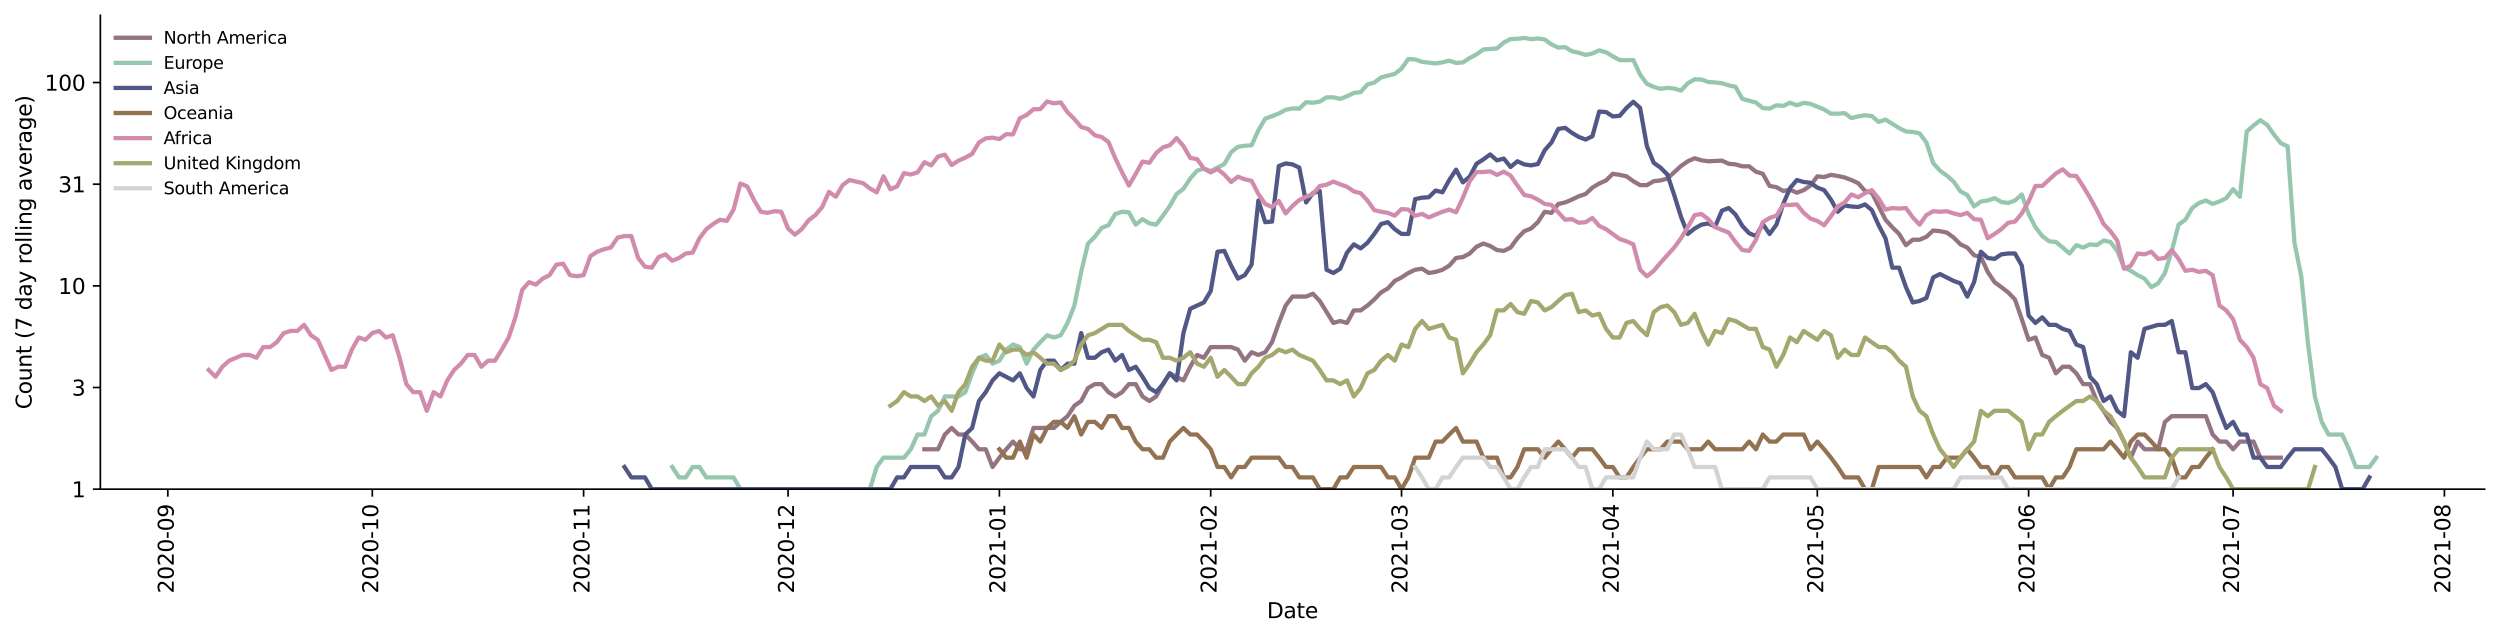 <?xml version="1.0" encoding="utf-8" standalone="no"?>
<!DOCTYPE svg PUBLIC "-//W3C//DTD SVG 1.1//EN"
  "http://www.w3.org/Graphics/SVG/1.1/DTD/svg11.dtd">
<svg height="298.621pt" version="1.1" viewBox="0 0 1170.166 298.621" width="1170.166pt" xmlns="http://www.w3.org/2000/svg" xmlns:xlink="http://www.w3.org/1999/xlink">
 <defs>
  <style type="text/css">*{stroke-linecap:butt;stroke-linejoin:round;}</style>
 </defs>
 <g id="figure_1">
  <g id="patch_1">
   <path d="M 0 298.621 
L 1170.166 298.621 
L 1170.166 0 
L 0 0 
z
" style="fill:#ffffff;"/>
  </g>
  <g id="axes_1">
   <g id="patch_2">
    <path d="M 46.966 228.96 
L 1162.966 228.96 
L 1162.966 7.2 
L 46.966 7.2 
z
" style="fill:#ffffff;"/>
   </g>
   <g id="matplotlib.axis_1">
    <g id="xtick_1">
     <g id="line2d_1">
      <defs>
       <path d="M 0 0 
L 0 3.5 
" id="m5778f74c61" style="stroke:#000000;stroke-width:0.8;"/>
      </defs>
      <g>
       <use style="stroke:#000000;stroke-width:0.8;" x="78.551" xlink:href="#m5778f74c61" y="228.96"/>
      </g>
     </g>
     <g id="text_1">
      <!-- 2020-09 -->
      <g transform="translate(81.31 277.743)rotate(-90)scale(0.1 -0.1)">
       <defs>
        <path d="M 1228 531 
L 3431 531 
L 3431 0 
L 469 0 
L 469 531 
Q 828 903 1448 1529 
Q 2069 2156 2228 2338 
Q 2531 2678 2651 2914 
Q 2772 3150 2772 3378 
Q 2772 3750 2511 3984 
Q 2250 4219 1831 4219 
Q 1534 4219 1204 4116 
Q 875 4013 500 3803 
L 500 4441 
Q 881 4594 1212 4672 
Q 1544 4750 1819 4750 
Q 2544 4750 2975 4387 
Q 3406 4025 3406 3419 
Q 3406 3131 3298 2873 
Q 3191 2616 2906 2266 
Q 2828 2175 2409 1742 
Q 1991 1309 1228 531 
z
" id="DejaVuSans-32" transform="scale(0.016)"/>
        <path d="M 2034 4250 
Q 1547 4250 1301 3770 
Q 1056 3291 1056 2328 
Q 1056 1369 1301 889 
Q 1547 409 2034 409 
Q 2525 409 2770 889 
Q 3016 1369 3016 2328 
Q 3016 3291 2770 3770 
Q 2525 4250 2034 4250 
z
M 2034 4750 
Q 2819 4750 3233 4129 
Q 3647 3509 3647 2328 
Q 3647 1150 3233 529 
Q 2819 -91 2034 -91 
Q 1250 -91 836 529 
Q 422 1150 422 2328 
Q 422 3509 836 4129 
Q 1250 4750 2034 4750 
z
" id="DejaVuSans-30" transform="scale(0.016)"/>
        <path d="M 313 2009 
L 1997 2009 
L 1997 1497 
L 313 1497 
L 313 2009 
z
" id="DejaVuSans-2d" transform="scale(0.016)"/>
        <path d="M 703 97 
L 703 672 
Q 941 559 1184 500 
Q 1428 441 1663 441 
Q 2288 441 2617 861 
Q 2947 1281 2994 2138 
Q 2813 1869 2534 1725 
Q 2256 1581 1919 1581 
Q 1219 1581 811 2004 
Q 403 2428 403 3163 
Q 403 3881 828 4315 
Q 1253 4750 1959 4750 
Q 2769 4750 3195 4129 
Q 3622 3509 3622 2328 
Q 3622 1225 3098 567 
Q 2575 -91 1691 -91 
Q 1453 -91 1209 -44 
Q 966 3 703 97 
z
M 1959 2075 
Q 2384 2075 2632 2365 
Q 2881 2656 2881 3163 
Q 2881 3666 2632 3958 
Q 2384 4250 1959 4250 
Q 1534 4250 1286 3958 
Q 1038 3666 1038 3163 
Q 1038 2656 1286 2365 
Q 1534 2075 1959 2075 
z
" id="DejaVuSans-39" transform="scale(0.016)"/>
       </defs>
       <use xlink:href="#DejaVuSans-32"/>
       <use x="63.623" xlink:href="#DejaVuSans-30"/>
       <use x="127.246" xlink:href="#DejaVuSans-32"/>
       <use x="190.869" xlink:href="#DejaVuSans-30"/>
       <use x="254.492" xlink:href="#DejaVuSans-2d"/>
       <use x="290.576" xlink:href="#DejaVuSans-30"/>
       <use x="354.199" xlink:href="#DejaVuSans-39"/>
      </g>
     </g>
    </g>
    <g id="xtick_2">
     <g id="line2d_2">
      <g>
       <use style="stroke:#000000;stroke-width:0.8;" x="174.262" xlink:href="#m5778f74c61" y="228.96"/>
      </g>
     </g>
     <g id="text_2">
      <!-- 2020-10 -->
      <g transform="translate(177.022 277.743)rotate(-90)scale(0.1 -0.1)">
       <defs>
        <path d="M 794 531 
L 1825 531 
L 1825 4091 
L 703 3866 
L 703 4441 
L 1819 4666 
L 2450 4666 
L 2450 531 
L 3481 531 
L 3481 0 
L 794 0 
L 794 531 
z
" id="DejaVuSans-31" transform="scale(0.016)"/>
       </defs>
       <use xlink:href="#DejaVuSans-32"/>
       <use x="63.623" xlink:href="#DejaVuSans-30"/>
       <use x="127.246" xlink:href="#DejaVuSans-32"/>
       <use x="190.869" xlink:href="#DejaVuSans-30"/>
       <use x="254.492" xlink:href="#DejaVuSans-2d"/>
       <use x="290.576" xlink:href="#DejaVuSans-31"/>
       <use x="354.199" xlink:href="#DejaVuSans-30"/>
      </g>
     </g>
    </g>
    <g id="xtick_3">
     <g id="line2d_3">
      <g>
       <use style="stroke:#000000;stroke-width:0.8;" x="273.165" xlink:href="#m5778f74c61" y="228.96"/>
      </g>
     </g>
     <g id="text_3">
      <!-- 2020-11 -->
      <g transform="translate(275.924 277.743)rotate(-90)scale(0.1 -0.1)">
       <use xlink:href="#DejaVuSans-32"/>
       <use x="63.623" xlink:href="#DejaVuSans-30"/>
       <use x="127.246" xlink:href="#DejaVuSans-32"/>
       <use x="190.869" xlink:href="#DejaVuSans-30"/>
       <use x="254.492" xlink:href="#DejaVuSans-2d"/>
       <use x="290.576" xlink:href="#DejaVuSans-31"/>
       <use x="354.199" xlink:href="#DejaVuSans-31"/>
      </g>
     </g>
    </g>
    <g id="xtick_4">
     <g id="line2d_4">
      <g>
       <use style="stroke:#000000;stroke-width:0.8;" x="368.876" xlink:href="#m5778f74c61" y="228.96"/>
      </g>
     </g>
     <g id="text_4">
      <!-- 2020-12 -->
      <g transform="translate(371.636 277.743)rotate(-90)scale(0.1 -0.1)">
       <use xlink:href="#DejaVuSans-32"/>
       <use x="63.623" xlink:href="#DejaVuSans-30"/>
       <use x="127.246" xlink:href="#DejaVuSans-32"/>
       <use x="190.869" xlink:href="#DejaVuSans-30"/>
       <use x="254.492" xlink:href="#DejaVuSans-2d"/>
       <use x="290.576" xlink:href="#DejaVuSans-31"/>
       <use x="354.199" xlink:href="#DejaVuSans-32"/>
      </g>
     </g>
    </g>
    <g id="xtick_5">
     <g id="line2d_5">
      <g>
       <use style="stroke:#000000;stroke-width:0.8;" x="467.779" xlink:href="#m5778f74c61" y="228.96"/>
      </g>
     </g>
     <g id="text_5">
      <!-- 2021-01 -->
      <g transform="translate(470.538 277.743)rotate(-90)scale(0.1 -0.1)">
       <use xlink:href="#DejaVuSans-32"/>
       <use x="63.623" xlink:href="#DejaVuSans-30"/>
       <use x="127.246" xlink:href="#DejaVuSans-32"/>
       <use x="190.869" xlink:href="#DejaVuSans-31"/>
       <use x="254.492" xlink:href="#DejaVuSans-2d"/>
       <use x="290.576" xlink:href="#DejaVuSans-30"/>
       <use x="354.199" xlink:href="#DejaVuSans-31"/>
      </g>
     </g>
    </g>
    <g id="xtick_6">
     <g id="line2d_6">
      <g>
       <use style="stroke:#000000;stroke-width:0.8;" x="566.681" xlink:href="#m5778f74c61" y="228.96"/>
      </g>
     </g>
     <g id="text_6">
      <!-- 2021-02 -->
      <g transform="translate(569.44 277.743)rotate(-90)scale(0.1 -0.1)">
       <use xlink:href="#DejaVuSans-32"/>
       <use x="63.623" xlink:href="#DejaVuSans-30"/>
       <use x="127.246" xlink:href="#DejaVuSans-32"/>
       <use x="190.869" xlink:href="#DejaVuSans-31"/>
       <use x="254.492" xlink:href="#DejaVuSans-2d"/>
       <use x="290.576" xlink:href="#DejaVuSans-30"/>
       <use x="354.199" xlink:href="#DejaVuSans-32"/>
      </g>
     </g>
    </g>
    <g id="xtick_7">
     <g id="line2d_7">
      <g>
       <use style="stroke:#000000;stroke-width:0.8;" x="656.012" xlink:href="#m5778f74c61" y="228.96"/>
      </g>
     </g>
     <g id="text_7">
      <!-- 2021-03 -->
      <g transform="translate(658.771 277.743)rotate(-90)scale(0.1 -0.1)">
       <defs>
        <path d="M 2597 2516 
Q 3050 2419 3304 2112 
Q 3559 1806 3559 1356 
Q 3559 666 3084 287 
Q 2609 -91 1734 -91 
Q 1441 -91 1130 -33 
Q 819 25 488 141 
L 488 750 
Q 750 597 1062 519 
Q 1375 441 1716 441 
Q 2309 441 2620 675 
Q 2931 909 2931 1356 
Q 2931 1769 2642 2001 
Q 2353 2234 1838 2234 
L 1294 2234 
L 1294 2753 
L 1863 2753 
Q 2328 2753 2575 2939 
Q 2822 3125 2822 3475 
Q 2822 3834 2567 4026 
Q 2313 4219 1838 4219 
Q 1578 4219 1281 4162 
Q 984 4106 628 3988 
L 628 4550 
Q 988 4650 1302 4700 
Q 1616 4750 1894 4750 
Q 2613 4750 3031 4423 
Q 3450 4097 3450 3541 
Q 3450 3153 3228 2886 
Q 3006 2619 2597 2516 
z
" id="DejaVuSans-33" transform="scale(0.016)"/>
       </defs>
       <use xlink:href="#DejaVuSans-32"/>
       <use x="63.623" xlink:href="#DejaVuSans-30"/>
       <use x="127.246" xlink:href="#DejaVuSans-32"/>
       <use x="190.869" xlink:href="#DejaVuSans-31"/>
       <use x="254.492" xlink:href="#DejaVuSans-2d"/>
       <use x="290.576" xlink:href="#DejaVuSans-30"/>
       <use x="354.199" xlink:href="#DejaVuSans-33"/>
      </g>
     </g>
    </g>
    <g id="xtick_8">
     <g id="line2d_8">
      <g>
       <use style="stroke:#000000;stroke-width:0.8;" x="754.914" xlink:href="#m5778f74c61" y="228.96"/>
      </g>
     </g>
     <g id="text_8">
      <!-- 2021-04 -->
      <g transform="translate(757.674 277.743)rotate(-90)scale(0.1 -0.1)">
       <defs>
        <path d="M 2419 4116 
L 825 1625 
L 2419 1625 
L 2419 4116 
z
M 2253 4666 
L 3047 4666 
L 3047 1625 
L 3713 1625 
L 3713 1100 
L 3047 1100 
L 3047 0 
L 2419 0 
L 2419 1100 
L 313 1100 
L 313 1709 
L 2253 4666 
z
" id="DejaVuSans-34" transform="scale(0.016)"/>
       </defs>
       <use xlink:href="#DejaVuSans-32"/>
       <use x="63.623" xlink:href="#DejaVuSans-30"/>
       <use x="127.246" xlink:href="#DejaVuSans-32"/>
       <use x="190.869" xlink:href="#DejaVuSans-31"/>
       <use x="254.492" xlink:href="#DejaVuSans-2d"/>
       <use x="290.576" xlink:href="#DejaVuSans-30"/>
       <use x="354.199" xlink:href="#DejaVuSans-34"/>
      </g>
     </g>
    </g>
    <g id="xtick_9">
     <g id="line2d_9">
      <g>
       <use style="stroke:#000000;stroke-width:0.8;" x="850.626" xlink:href="#m5778f74c61" y="228.96"/>
      </g>
     </g>
     <g id="text_9">
      <!-- 2021-05 -->
      <g transform="translate(853.385 277.743)rotate(-90)scale(0.1 -0.1)">
       <defs>
        <path d="M 691 4666 
L 3169 4666 
L 3169 4134 
L 1269 4134 
L 1269 2991 
Q 1406 3038 1543 3061 
Q 1681 3084 1819 3084 
Q 2600 3084 3056 2656 
Q 3513 2228 3513 1497 
Q 3513 744 3044 326 
Q 2575 -91 1722 -91 
Q 1428 -91 1123 -41 
Q 819 9 494 109 
L 494 744 
Q 775 591 1075 516 
Q 1375 441 1709 441 
Q 2250 441 2565 725 
Q 2881 1009 2881 1497 
Q 2881 1984 2565 2268 
Q 2250 2553 1709 2553 
Q 1456 2553 1204 2497 
Q 953 2441 691 2322 
L 691 4666 
z
" id="DejaVuSans-35" transform="scale(0.016)"/>
       </defs>
       <use xlink:href="#DejaVuSans-32"/>
       <use x="63.623" xlink:href="#DejaVuSans-30"/>
       <use x="127.246" xlink:href="#DejaVuSans-32"/>
       <use x="190.869" xlink:href="#DejaVuSans-31"/>
       <use x="254.492" xlink:href="#DejaVuSans-2d"/>
       <use x="290.576" xlink:href="#DejaVuSans-30"/>
       <use x="354.199" xlink:href="#DejaVuSans-35"/>
      </g>
     </g>
    </g>
    <g id="xtick_10">
     <g id="line2d_10">
      <g>
       <use style="stroke:#000000;stroke-width:0.8;" x="949.528" xlink:href="#m5778f74c61" y="228.96"/>
      </g>
     </g>
     <g id="text_10">
      <!-- 2021-06 -->
      <g transform="translate(952.288 277.743)rotate(-90)scale(0.1 -0.1)">
       <defs>
        <path d="M 2113 2584 
Q 1688 2584 1439 2293 
Q 1191 2003 1191 1497 
Q 1191 994 1439 701 
Q 1688 409 2113 409 
Q 2538 409 2786 701 
Q 3034 994 3034 1497 
Q 3034 2003 2786 2293 
Q 2538 2584 2113 2584 
z
M 3366 4563 
L 3366 3988 
Q 3128 4100 2886 4159 
Q 2644 4219 2406 4219 
Q 1781 4219 1451 3797 
Q 1122 3375 1075 2522 
Q 1259 2794 1537 2939 
Q 1816 3084 2150 3084 
Q 2853 3084 3261 2657 
Q 3669 2231 3669 1497 
Q 3669 778 3244 343 
Q 2819 -91 2113 -91 
Q 1303 -91 875 529 
Q 447 1150 447 2328 
Q 447 3434 972 4092 
Q 1497 4750 2381 4750 
Q 2619 4750 2861 4703 
Q 3103 4656 3366 4563 
z
" id="DejaVuSans-36" transform="scale(0.016)"/>
       </defs>
       <use xlink:href="#DejaVuSans-32"/>
       <use x="63.623" xlink:href="#DejaVuSans-30"/>
       <use x="127.246" xlink:href="#DejaVuSans-32"/>
       <use x="190.869" xlink:href="#DejaVuSans-31"/>
       <use x="254.492" xlink:href="#DejaVuSans-2d"/>
       <use x="290.576" xlink:href="#DejaVuSans-30"/>
       <use x="354.199" xlink:href="#DejaVuSans-36"/>
      </g>
     </g>
    </g>
    <g id="xtick_11">
     <g id="line2d_11">
      <g>
       <use style="stroke:#000000;stroke-width:0.8;" x="1045.24" xlink:href="#m5778f74c61" y="228.96"/>
      </g>
     </g>
     <g id="text_11">
      <!-- 2021-07 -->
      <g transform="translate(1047.999 277.743)rotate(-90)scale(0.1 -0.1)">
       <defs>
        <path d="M 525 4666 
L 3525 4666 
L 3525 4397 
L 1831 0 
L 1172 0 
L 2766 4134 
L 525 4134 
L 525 4666 
z
" id="DejaVuSans-37" transform="scale(0.016)"/>
       </defs>
       <use xlink:href="#DejaVuSans-32"/>
       <use x="63.623" xlink:href="#DejaVuSans-30"/>
       <use x="127.246" xlink:href="#DejaVuSans-32"/>
       <use x="190.869" xlink:href="#DejaVuSans-31"/>
       <use x="254.492" xlink:href="#DejaVuSans-2d"/>
       <use x="290.576" xlink:href="#DejaVuSans-30"/>
       <use x="354.199" xlink:href="#DejaVuSans-37"/>
      </g>
     </g>
    </g>
    <g id="xtick_12">
     <g id="line2d_12">
      <g>
       <use style="stroke:#000000;stroke-width:0.8;" x="1144.142" xlink:href="#m5778f74c61" y="228.96"/>
      </g>
     </g>
     <g id="text_12">
      <!-- 2021-08 -->
      <g transform="translate(1146.902 277.743)rotate(-90)scale(0.1 -0.1)">
       <defs>
        <path d="M 2034 2216 
Q 1584 2216 1326 1975 
Q 1069 1734 1069 1313 
Q 1069 891 1326 650 
Q 1584 409 2034 409 
Q 2484 409 2743 651 
Q 3003 894 3003 1313 
Q 3003 1734 2745 1975 
Q 2488 2216 2034 2216 
z
M 1403 2484 
Q 997 2584 770 2862 
Q 544 3141 544 3541 
Q 544 4100 942 4425 
Q 1341 4750 2034 4750 
Q 2731 4750 3128 4425 
Q 3525 4100 3525 3541 
Q 3525 3141 3298 2862 
Q 3072 2584 2669 2484 
Q 3125 2378 3379 2068 
Q 3634 1759 3634 1313 
Q 3634 634 3220 271 
Q 2806 -91 2034 -91 
Q 1263 -91 848 271 
Q 434 634 434 1313 
Q 434 1759 690 2068 
Q 947 2378 1403 2484 
z
M 1172 3481 
Q 1172 3119 1398 2916 
Q 1625 2713 2034 2713 
Q 2441 2713 2670 2916 
Q 2900 3119 2900 3481 
Q 2900 3844 2670 4047 
Q 2441 4250 2034 4250 
Q 1625 4250 1398 4047 
Q 1172 3844 1172 3481 
z
" id="DejaVuSans-38" transform="scale(0.016)"/>
       </defs>
       <use xlink:href="#DejaVuSans-32"/>
       <use x="63.623" xlink:href="#DejaVuSans-30"/>
       <use x="127.246" xlink:href="#DejaVuSans-32"/>
       <use x="190.869" xlink:href="#DejaVuSans-31"/>
       <use x="254.492" xlink:href="#DejaVuSans-2d"/>
       <use x="290.576" xlink:href="#DejaVuSans-30"/>
       <use x="354.199" xlink:href="#DejaVuSans-38"/>
      </g>
     </g>
    </g>
    <g id="text_13">
     <!-- Date -->
     <g transform="translate(593.015 289.341)scale(0.1 -0.1)">
      <defs>
       <path d="M 1259 4147 
L 1259 519 
L 2022 519 
Q 2988 519 3436 956 
Q 3884 1394 3884 2338 
Q 3884 3275 3436 3711 
Q 2988 4147 2022 4147 
L 1259 4147 
z
M 628 4666 
L 1925 4666 
Q 3281 4666 3915 4102 
Q 4550 3538 4550 2338 
Q 4550 1131 3912 565 
Q 3275 0 1925 0 
L 628 0 
L 628 4666 
z
" id="DejaVuSans-44" transform="scale(0.016)"/>
       <path d="M 2194 1759 
Q 1497 1759 1228 1600 
Q 959 1441 959 1056 
Q 959 750 1161 570 
Q 1363 391 1709 391 
Q 2188 391 2477 730 
Q 2766 1069 2766 1631 
L 2766 1759 
L 2194 1759 
z
M 3341 1997 
L 3341 0 
L 2766 0 
L 2766 531 
Q 2569 213 2275 61 
Q 1981 -91 1556 -91 
Q 1019 -91 701 211 
Q 384 513 384 1019 
Q 384 1609 779 1909 
Q 1175 2209 1959 2209 
L 2766 2209 
L 2766 2266 
Q 2766 2663 2505 2880 
Q 2244 3097 1772 3097 
Q 1472 3097 1187 3025 
Q 903 2953 641 2809 
L 641 3341 
Q 956 3463 1253 3523 
Q 1550 3584 1831 3584 
Q 2591 3584 2966 3190 
Q 3341 2797 3341 1997 
z
" id="DejaVuSans-61" transform="scale(0.016)"/>
       <path d="M 1172 4494 
L 1172 3500 
L 2356 3500 
L 2356 3053 
L 1172 3053 
L 1172 1153 
Q 1172 725 1289 603 
Q 1406 481 1766 481 
L 2356 481 
L 2356 0 
L 1766 0 
Q 1100 0 847 248 
Q 594 497 594 1153 
L 594 3053 
L 172 3053 
L 172 3500 
L 594 3500 
L 594 4494 
L 1172 4494 
z
" id="DejaVuSans-74" transform="scale(0.016)"/>
       <path d="M 3597 1894 
L 3597 1613 
L 953 1613 
Q 991 1019 1311 708 
Q 1631 397 2203 397 
Q 2534 397 2845 478 
Q 3156 559 3463 722 
L 3463 178 
Q 3153 47 2828 -22 
Q 2503 -91 2169 -91 
Q 1331 -91 842 396 
Q 353 884 353 1716 
Q 353 2575 817 3079 
Q 1281 3584 2069 3584 
Q 2775 3584 3186 3129 
Q 3597 2675 3597 1894 
z
M 3022 2063 
Q 3016 2534 2758 2815 
Q 2500 3097 2075 3097 
Q 1594 3097 1305 2825 
Q 1016 2553 972 2059 
L 3022 2063 
z
" id="DejaVuSans-65" transform="scale(0.016)"/>
      </defs>
      <use xlink:href="#DejaVuSans-44"/>
      <use x="77.002" xlink:href="#DejaVuSans-61"/>
      <use x="138.281" xlink:href="#DejaVuSans-74"/>
      <use x="177.49" xlink:href="#DejaVuSans-65"/>
     </g>
    </g>
   </g>
   <g id="matplotlib.axis_2">
    <g id="ytick_1">
     <g id="line2d_13">
      <defs>
       <path d="M 0 0 
L -3.5 0 
" id="m3e185a0d3c" style="stroke:#000000;stroke-width:0.8;"/>
      </defs>
      <g>
       <use style="stroke:#000000;stroke-width:0.8;" x="46.966" xlink:href="#m3e185a0d3c" y="228.96"/>
      </g>
     </g>
     <g id="text_14">
      <!-- 1 -->
      <g transform="translate(33.603 232.759)scale(0.1 -0.1)">
       <use xlink:href="#DejaVuSans-31"/>
      </g>
     </g>
    </g>
    <g id="ytick_2">
     <g id="line2d_14">
      <g>
       <use style="stroke:#000000;stroke-width:0.8;" x="46.966" xlink:href="#m3e185a0d3c" y="181.379"/>
      </g>
     </g>
     <g id="text_15">
      <!-- 3 -->
      <g transform="translate(33.603 185.178)scale(0.1 -0.1)">
       <use xlink:href="#DejaVuSans-33"/>
      </g>
     </g>
    </g>
    <g id="ytick_3">
     <g id="line2d_15">
      <g>
       <use style="stroke:#000000;stroke-width:0.8;" x="46.966" xlink:href="#m3e185a0d3c" y="133.797"/>
      </g>
     </g>
     <g id="text_16">
      <!-- 10 -->
      <g transform="translate(27.241 137.597)scale(0.1 -0.1)">
       <use xlink:href="#DejaVuSans-31"/>
       <use x="63.623" xlink:href="#DejaVuSans-30"/>
      </g>
     </g>
    </g>
    <g id="ytick_4">
     <g id="line2d_16">
      <g>
       <use style="stroke:#000000;stroke-width:0.8;" x="46.966" xlink:href="#m3e185a0d3c" y="86.216"/>
      </g>
     </g>
     <g id="text_17">
      <!-- 31 -->
      <g transform="translate(27.241 90.015)scale(0.1 -0.1)">
       <use xlink:href="#DejaVuSans-33"/>
       <use x="63.623" xlink:href="#DejaVuSans-31"/>
      </g>
     </g>
    </g>
    <g id="ytick_5">
     <g id="line2d_17">
      <g>
       <use style="stroke:#000000;stroke-width:0.8;" x="46.966" xlink:href="#m3e185a0d3c" y="38.635"/>
      </g>
     </g>
     <g id="text_18">
      <!-- 100 -->
      <g transform="translate(20.878 42.434)scale(0.1 -0.1)">
       <use xlink:href="#DejaVuSans-31"/>
       <use x="63.623" xlink:href="#DejaVuSans-30"/>
       <use x="127.246" xlink:href="#DejaVuSans-30"/>
      </g>
     </g>
    </g>
    <g id="text_19">
     <!-- Count (7 day rolling average) -->
     <g transform="translate(14.798 191.548)rotate(-90)scale(0.1 -0.1)">
      <defs>
       <path d="M 4122 4306 
L 4122 3641 
Q 3803 3938 3442 4084 
Q 3081 4231 2675 4231 
Q 1875 4231 1450 3742 
Q 1025 3253 1025 2328 
Q 1025 1406 1450 917 
Q 1875 428 2675 428 
Q 3081 428 3442 575 
Q 3803 722 4122 1019 
L 4122 359 
Q 3791 134 3420 21 
Q 3050 -91 2638 -91 
Q 1578 -91 968 557 
Q 359 1206 359 2328 
Q 359 3453 968 4101 
Q 1578 4750 2638 4750 
Q 3056 4750 3426 4639 
Q 3797 4528 4122 4306 
z
" id="DejaVuSans-43" transform="scale(0.016)"/>
       <path d="M 1959 3097 
Q 1497 3097 1228 2736 
Q 959 2375 959 1747 
Q 959 1119 1226 758 
Q 1494 397 1959 397 
Q 2419 397 2687 759 
Q 2956 1122 2956 1747 
Q 2956 2369 2687 2733 
Q 2419 3097 1959 3097 
z
M 1959 3584 
Q 2709 3584 3137 3096 
Q 3566 2609 3566 1747 
Q 3566 888 3137 398 
Q 2709 -91 1959 -91 
Q 1206 -91 779 398 
Q 353 888 353 1747 
Q 353 2609 779 3096 
Q 1206 3584 1959 3584 
z
" id="DejaVuSans-6f" transform="scale(0.016)"/>
       <path d="M 544 1381 
L 544 3500 
L 1119 3500 
L 1119 1403 
Q 1119 906 1312 657 
Q 1506 409 1894 409 
Q 2359 409 2629 706 
Q 2900 1003 2900 1516 
L 2900 3500 
L 3475 3500 
L 3475 0 
L 2900 0 
L 2900 538 
Q 2691 219 2414 64 
Q 2138 -91 1772 -91 
Q 1169 -91 856 284 
Q 544 659 544 1381 
z
M 1991 3584 
L 1991 3584 
z
" id="DejaVuSans-75" transform="scale(0.016)"/>
       <path d="M 3513 2113 
L 3513 0 
L 2938 0 
L 2938 2094 
Q 2938 2591 2744 2837 
Q 2550 3084 2163 3084 
Q 1697 3084 1428 2787 
Q 1159 2491 1159 1978 
L 1159 0 
L 581 0 
L 581 3500 
L 1159 3500 
L 1159 2956 
Q 1366 3272 1645 3428 
Q 1925 3584 2291 3584 
Q 2894 3584 3203 3211 
Q 3513 2838 3513 2113 
z
" id="DejaVuSans-6e" transform="scale(0.016)"/>
       <path id="DejaVuSans-20" transform="scale(0.016)"/>
       <path d="M 1984 4856 
Q 1566 4138 1362 3434 
Q 1159 2731 1159 2009 
Q 1159 1288 1364 580 
Q 1569 -128 1984 -844 
L 1484 -844 
Q 1016 -109 783 600 
Q 550 1309 550 2009 
Q 550 2706 781 3412 
Q 1013 4119 1484 4856 
L 1984 4856 
z
" id="DejaVuSans-28" transform="scale(0.016)"/>
       <path d="M 2906 2969 
L 2906 4863 
L 3481 4863 
L 3481 0 
L 2906 0 
L 2906 525 
Q 2725 213 2448 61 
Q 2172 -91 1784 -91 
Q 1150 -91 751 415 
Q 353 922 353 1747 
Q 353 2572 751 3078 
Q 1150 3584 1784 3584 
Q 2172 3584 2448 3432 
Q 2725 3281 2906 2969 
z
M 947 1747 
Q 947 1113 1208 752 
Q 1469 391 1925 391 
Q 2381 391 2643 752 
Q 2906 1113 2906 1747 
Q 2906 2381 2643 2742 
Q 2381 3103 1925 3103 
Q 1469 3103 1208 2742 
Q 947 2381 947 1747 
z
" id="DejaVuSans-64" transform="scale(0.016)"/>
       <path d="M 2059 -325 
Q 1816 -950 1584 -1140 
Q 1353 -1331 966 -1331 
L 506 -1331 
L 506 -850 
L 844 -850 
Q 1081 -850 1212 -737 
Q 1344 -625 1503 -206 
L 1606 56 
L 191 3500 
L 800 3500 
L 1894 763 
L 2988 3500 
L 3597 3500 
L 2059 -325 
z
" id="DejaVuSans-79" transform="scale(0.016)"/>
       <path d="M 2631 2963 
Q 2534 3019 2420 3045 
Q 2306 3072 2169 3072 
Q 1681 3072 1420 2755 
Q 1159 2438 1159 1844 
L 1159 0 
L 581 0 
L 581 3500 
L 1159 3500 
L 1159 2956 
Q 1341 3275 1631 3429 
Q 1922 3584 2338 3584 
Q 2397 3584 2469 3576 
Q 2541 3569 2628 3553 
L 2631 2963 
z
" id="DejaVuSans-72" transform="scale(0.016)"/>
       <path d="M 603 4863 
L 1178 4863 
L 1178 0 
L 603 0 
L 603 4863 
z
" id="DejaVuSans-6c" transform="scale(0.016)"/>
       <path d="M 603 3500 
L 1178 3500 
L 1178 0 
L 603 0 
L 603 3500 
z
M 603 4863 
L 1178 4863 
L 1178 4134 
L 603 4134 
L 603 4863 
z
" id="DejaVuSans-69" transform="scale(0.016)"/>
       <path d="M 2906 1791 
Q 2906 2416 2648 2759 
Q 2391 3103 1925 3103 
Q 1463 3103 1205 2759 
Q 947 2416 947 1791 
Q 947 1169 1205 825 
Q 1463 481 1925 481 
Q 2391 481 2648 825 
Q 2906 1169 2906 1791 
z
M 3481 434 
Q 3481 -459 3084 -895 
Q 2688 -1331 1869 -1331 
Q 1566 -1331 1297 -1286 
Q 1028 -1241 775 -1147 
L 775 -588 
Q 1028 -725 1275 -790 
Q 1522 -856 1778 -856 
Q 2344 -856 2625 -561 
Q 2906 -266 2906 331 
L 2906 616 
Q 2728 306 2450 153 
Q 2172 0 1784 0 
Q 1141 0 747 490 
Q 353 981 353 1791 
Q 353 2603 747 3093 
Q 1141 3584 1784 3584 
Q 2172 3584 2450 3431 
Q 2728 3278 2906 2969 
L 2906 3500 
L 3481 3500 
L 3481 434 
z
" id="DejaVuSans-67" transform="scale(0.016)"/>
       <path d="M 191 3500 
L 800 3500 
L 1894 563 
L 2988 3500 
L 3597 3500 
L 2284 0 
L 1503 0 
L 191 3500 
z
" id="DejaVuSans-76" transform="scale(0.016)"/>
       <path d="M 513 4856 
L 1013 4856 
Q 1481 4119 1714 3412 
Q 1947 2706 1947 2009 
Q 1947 1309 1714 600 
Q 1481 -109 1013 -844 
L 513 -844 
Q 928 -128 1133 580 
Q 1338 1288 1338 2009 
Q 1338 2731 1133 3434 
Q 928 4138 513 4856 
z
" id="DejaVuSans-29" transform="scale(0.016)"/>
      </defs>
      <use xlink:href="#DejaVuSans-43"/>
      <use x="69.824" xlink:href="#DejaVuSans-6f"/>
      <use x="131.006" xlink:href="#DejaVuSans-75"/>
      <use x="194.385" xlink:href="#DejaVuSans-6e"/>
      <use x="257.764" xlink:href="#DejaVuSans-74"/>
      <use x="296.973" xlink:href="#DejaVuSans-20"/>
      <use x="328.76" xlink:href="#DejaVuSans-28"/>
      <use x="367.773" xlink:href="#DejaVuSans-37"/>
      <use x="431.396" xlink:href="#DejaVuSans-20"/>
      <use x="463.184" xlink:href="#DejaVuSans-64"/>
      <use x="526.66" xlink:href="#DejaVuSans-61"/>
      <use x="587.939" xlink:href="#DejaVuSans-79"/>
      <use x="647.119" xlink:href="#DejaVuSans-20"/>
      <use x="678.906" xlink:href="#DejaVuSans-72"/>
      <use x="717.77" xlink:href="#DejaVuSans-6f"/>
      <use x="778.951" xlink:href="#DejaVuSans-6c"/>
      <use x="806.734" xlink:href="#DejaVuSans-6c"/>
      <use x="834.518" xlink:href="#DejaVuSans-69"/>
      <use x="862.301" xlink:href="#DejaVuSans-6e"/>
      <use x="925.68" xlink:href="#DejaVuSans-67"/>
      <use x="989.156" xlink:href="#DejaVuSans-20"/>
      <use x="1020.943" xlink:href="#DejaVuSans-61"/>
      <use x="1082.223" xlink:href="#DejaVuSans-76"/>
      <use x="1141.402" xlink:href="#DejaVuSans-65"/>
      <use x="1202.926" xlink:href="#DejaVuSans-72"/>
      <use x="1244.039" xlink:href="#DejaVuSans-61"/>
      <use x="1305.318" xlink:href="#DejaVuSans-67"/>
      <use x="1368.795" xlink:href="#DejaVuSans-65"/>
      <use x="1430.318" xlink:href="#DejaVuSans-29"/>
     </g>
    </g>
   </g>
   <g id="line2d_18">
    <path clip-path="url(#p1f8aeec114)" d="M 432.684 210.28 
L 439.065 210.28 
L 442.256 203.376 
L 445.446 200.313 
L 448.636 203.376 
L 451.827 203.376 
L 455.017 206.684 
L 458.207 210.28 
L 461.398 210.28 
L 464.588 218.574 
L 467.779 214.219 
L 470.969 210.28 
L 474.159 206.684 
L 477.35 210.28 
L 480.54 210.28 
L 483.731 200.313 
L 493.302 200.313 
L 496.492 197.462 
L 499.683 194.795 
L 502.873 189.927 
L 506.063 187.692 
L 509.254 181.633 
L 512.444 179.796 
L 515.635 179.796 
L 518.825 183.556 
L 522.015 185.572 
L 525.206 183.556 
L 528.396 179.796 
L 531.587 179.796 
L 534.777 185.572 
L 537.967 187.692 
L 541.158 185.572 
L 544.348 179.796 
L 547.539 174.729 
L 553.919 178.037 
L 557.11 171.666 
L 560.3 166.148 
L 563.49 167.46 
L 566.681 162.444 
L 576.252 162.444 
L 579.442 163.642 
L 582.633 168.815 
L 585.823 164.876 
L 589.014 166.148 
L 592.204 164.876 
L 595.394 160.148 
L 598.585 151.149 
L 601.775 143.02 
L 604.966 138.813 
L 611.346 138.813 
L 614.537 137.501 
L 617.727 140.863 
L 624.108 151.149 
L 627.298 150.261 
L 630.489 151.149 
L 633.679 145.295 
L 636.87 145.295 
L 640.06 143.02 
L 643.25 140.168 
L 646.441 136.86 
L 649.631 134.995 
L 652.822 131.501 
L 656.012 129.858 
L 659.202 127.765 
L 662.393 126.262 
L 665.583 125.773 
L 668.774 127.765 
L 671.964 127.258 
L 675.154 126.262 
L 678.345 124.34 
L 681.535 120.744 
L 684.725 120.315 
L 687.916 118.645 
L 691.106 115.495 
L 694.297 114.005 
L 697.487 115.118 
L 700.677 117.04 
L 703.868 117.436 
L 707.058 115.876 
L 710.249 111.521 
L 713.439 108.213 
L 716.629 106.961 
L 719.82 103.986 
L 723.01 99.119 
L 726.201 99.632 
L 729.391 95.459 
L 732.581 94.764 
L 735.772 93.409 
L 738.962 91.882 
L 742.153 90.825 
L 745.343 87.807 
L 748.533 85.911 
L 751.724 84.454 
L 754.914 81.353 
L 758.105 81.854 
L 761.295 82.532 
L 764.485 84.814 
L 767.676 86.659 
L 770.866 86.659 
L 774.057 84.814 
L 777.247 84.454 
L 780.437 83.569 
L 786.818 77.702 
L 790.009 75.483 
L 793.199 74.068 
L 796.389 75.054 
L 799.58 75.483 
L 805.96 75.196 
L 809.151 76.652 
L 812.341 76.949 
L 815.532 77.854 
L 818.722 77.854 
L 821.912 80.369 
L 825.103 81.353 
L 828.293 87.038 
L 831.484 87.614 
L 834.674 89.389 
L 837.864 88.789 
L 841.055 90.204 
L 844.245 88.988 
L 847.436 86.848 
L 850.626 82.532 
L 853.816 82.875 
L 857.007 81.854 
L 860.197 82.361 
L 863.388 83.047 
L 866.578 84.276 
L 869.768 85.726 
L 872.959 89.389 
L 876.149 90.204 
L 882.53 102.854 
L 885.72 106.349 
L 888.911 109.505 
L 892.101 114.744 
L 895.292 112.216 
L 898.482 112.216 
L 901.672 110.838 
L 904.863 107.897 
L 908.053 108.213 
L 911.243 108.854 
L 914.434 111.178 
L 917.624 114.373 
L 920.815 115.876 
L 924.005 119.472 
L 927.195 120.315 
L 930.386 127.258 
L 933.576 132.063 
L 936.767 134.392 
L 939.957 136.86 
L 943.147 140.168 
L 946.338 149.39 
L 949.528 159.045 
L 952.719 157.972 
L 955.909 166.148 
L 959.099 167.46 
L 962.29 174.729 
L 965.48 171.666 
L 968.671 171.666 
L 971.861 174.729 
L 975.051 179.796 
L 978.242 179.796 
L 981.432 187.692 
L 984.623 192.289 
L 987.813 197.462 
L 991.003 200.313 
L 994.194 206.684 
L 997.384 214.219 
L 1000.575 206.684 
L 1003.765 210.28 
L 1010.146 210.28 
L 1013.336 197.462 
L 1016.527 194.795 
L 1032.478 194.795 
L 1035.669 203.376 
L 1038.859 206.684 
L 1042.05 206.684 
L 1045.24 210.28 
L 1048.43 206.684 
L 1054.811 206.684 
L 1058.002 214.219 
L 1067.573 214.219 
L 1067.573 214.219 
" style="fill:none;stroke:#947383;stroke-linecap:square;stroke-width:2;"/>
   </g>
   <g id="line2d_19">
    <path clip-path="url(#p1f8aeec114)" d="M 314.64 218.574 
L 317.83 223.441 
L 321.021 223.441 
L 324.211 218.574 
L 327.401 218.574 
L 330.592 223.441 
L 343.353 223.441 
L 346.544 228.96 
L 407.161 228.96 
L 410.352 218.574 
L 413.542 214.219 
L 423.113 214.219 
L 426.304 210.28 
L 429.494 203.376 
L 432.684 203.376 
L 435.875 194.795 
L 439.065 192.289 
L 442.256 185.572 
L 448.636 185.572 
L 451.827 183.556 
L 455.017 174.729 
L 458.207 167.46 
L 461.398 166.148 
L 464.588 170.216 
L 467.779 168.815 
L 470.969 163.642 
L 474.159 161.28 
L 477.35 162.444 
L 480.54 170.216 
L 483.731 163.642 
L 486.921 160.148 
L 490.111 156.926 
L 493.302 157.972 
L 496.492 156.926 
L 499.683 151.149 
L 502.873 143.02 
L 506.063 127.258 
L 509.254 114.005 
L 512.444 110.838 
L 515.635 106.654 
L 518.825 105.447 
L 522.015 100.152 
L 525.206 99.119 
L 528.396 99.374 
L 531.587 105.151 
L 534.777 102.576 
L 537.967 104.564 
L 541.158 105.151 
L 544.348 100.944 
L 547.539 96.403 
L 550.729 90.825 
L 553.919 88.393 
L 557.11 83.569 
L 560.3 79.886 
L 563.49 78.936 
L 566.681 80.046 
L 573.062 76.8 
L 576.252 71.244 
L 579.442 68.723 
L 582.633 68.237 
L 585.823 67.996 
L 589.014 60.945 
L 592.204 55.54 
L 595.394 54.4 
L 598.585 53.123 
L 601.775 51.399 
L 604.966 50.761 
L 608.156 50.84 
L 611.346 47.857 
L 614.537 48.079 
L 617.727 47.563 
L 620.918 45.56 
L 624.108 45.56 
L 627.298 46.265 
L 630.489 45.075 
L 633.679 43.517 
L 636.87 43.121 
L 640.06 39.53 
L 643.25 38.635 
L 646.441 36.227 
L 652.822 34.589 
L 656.012 32.096 
L 659.202 27.61 
L 662.393 27.837 
L 665.583 28.943 
L 671.964 29.697 
L 675.154 29.177 
L 678.345 28.386 
L 681.535 29.46 
L 684.725 29.224 
L 687.916 27.161 
L 691.106 25.452 
L 694.297 23.157 
L 700.677 22.672 
L 703.868 19.917 
L 707.058 18.298 
L 710.249 18.154 
L 713.439 17.76 
L 716.629 18.334 
L 719.82 18.01 
L 723.01 18.479 
L 726.201 20.79 
L 729.391 22.273 
L 732.581 22.035 
L 735.772 23.977 
L 738.962 24.687 
L 742.153 25.71 
L 745.343 25.025 
L 748.533 23.565 
L 751.724 24.477 
L 754.914 26.363 
L 758.105 28.111 
L 761.295 28.202 
L 764.485 28.065 
L 767.676 34.911 
L 770.866 39.23 
L 774.057 40.693 
L 777.247 41.571 
L 780.437 41.129 
L 783.628 41.444 
L 786.818 42.403 
L 790.009 38.991 
L 793.199 37.128 
L 796.389 37.242 
L 799.58 38.399 
L 802.77 38.576 
L 805.96 38.931 
L 809.151 39.955 
L 812.341 40.631 
L 815.532 46.265 
L 821.912 48.005 
L 825.103 50.603 
L 828.293 50.84 
L 831.484 49.284 
L 834.674 49.59 
L 837.864 48.079 
L 841.055 49.284 
L 844.245 48.153 
L 847.436 48.602 
L 853.816 51.239 
L 857.007 53.207 
L 860.197 53.207 
L 863.388 52.956 
L 866.578 55.274 
L 869.768 54.487 
L 872.959 53.97 
L 876.149 54.314 
L 879.34 57.079 
L 882.53 55.987 
L 888.911 59.944 
L 892.101 61.557 
L 895.292 61.763 
L 898.482 62.388 
L 901.672 66.695 
L 904.863 76.357 
L 908.053 79.886 
L 911.243 82.192 
L 914.434 84.995 
L 917.624 89.591 
L 920.815 91.245 
L 924.005 96.643 
L 927.195 94.307 
L 930.386 93.856 
L 933.576 92.748 
L 936.767 94.535 
L 939.957 94.994 
L 943.147 93.856 
L 946.338 91.034 
L 949.528 100.152 
L 952.719 106.349 
L 955.909 110.501 
L 959.099 112.923 
L 962.29 113.28 
L 965.48 115.876 
L 968.671 118.645 
L 971.861 114.744 
L 975.051 115.876 
L 978.242 114.373 
L 981.432 114.744 
L 984.623 112.568 
L 987.813 113.28 
L 991.003 117.436 
L 994.194 125.29 
L 997.384 126.757 
L 1000.575 128.799 
L 1003.765 130.399 
L 1006.955 134.392 
L 1010.146 132.633 
L 1013.336 127.765 
L 1016.527 117.436 
L 1019.717 105.151 
L 1022.907 102.854 
L 1026.098 97.37 
L 1029.288 94.994 
L 1032.478 93.856 
L 1035.669 95.459 
L 1038.859 94.307 
L 1042.05 92.748 
L 1045.24 88.591 
L 1048.43 92.097 
L 1051.621 61.557 
L 1054.811 58.774 
L 1058.002 56.257 
L 1061.192 58.487 
L 1064.382 63.022 
L 1067.573 67.046 
L 1070.763 68.48 
L 1073.954 113.641 
L 1077.144 129.325 
L 1080.334 161.28 
L 1083.525 185.572 
L 1086.715 197.462 
L 1089.906 203.376 
L 1096.286 203.376 
L 1099.477 210.28 
L 1102.667 218.574 
L 1109.048 218.574 
L 1112.238 214.219 
L 1112.238 214.219 
" style="fill:none;stroke:#96c6ad;stroke-linecap:square;stroke-width:2;"/>
   </g>
   <g id="line2d_20">
    <path clip-path="url(#p1f8aeec114)" d="M 292.307 218.574 
L 295.497 223.441 
L 301.878 223.441 
L 305.069 228.96 
L 416.732 228.96 
L 419.923 223.441 
L 423.113 223.441 
L 426.304 218.574 
L 439.065 218.574 
L 442.256 223.441 
L 445.446 223.441 
L 448.636 218.574 
L 451.827 203.376 
L 455.017 200.313 
L 458.207 187.692 
L 461.398 183.556 
L 464.588 178.037 
L 467.779 174.729 
L 474.159 178.037 
L 477.35 174.729 
L 480.54 181.633 
L 483.731 185.572 
L 486.921 173.169 
L 490.111 168.815 
L 493.302 168.815 
L 496.492 173.169 
L 499.683 170.216 
L 502.873 170.216 
L 506.063 155.905 
L 509.254 167.46 
L 512.444 167.46 
L 515.635 164.876 
L 518.825 163.642 
L 522.015 168.815 
L 525.206 166.148 
L 528.396 173.169 
L 531.587 171.666 
L 534.777 176.35 
L 537.967 181.633 
L 541.158 183.556 
L 544.348 179.796 
L 547.539 174.729 
L 550.729 178.037 
L 553.919 155.905 
L 557.11 144.523 
L 563.49 141.569 
L 566.681 136.229 
L 569.871 117.835 
L 573.062 117.436 
L 576.252 124.34 
L 579.442 130.399 
L 582.633 128.799 
L 585.823 123.873 
L 589.014 93.856 
L 592.204 103.986 
L 595.394 103.7 
L 598.585 77.702 
L 601.775 76.504 
L 604.966 76.949 
L 608.156 78.469 
L 611.346 94.764 
L 614.537 90.41 
L 617.727 89.389 
L 620.918 126.262 
L 624.108 127.765 
L 627.298 125.773 
L 630.489 118.238 
L 633.679 114.373 
L 636.87 116.26 
L 640.06 113.641 
L 643.25 109.505 
L 646.441 104.856 
L 649.631 103.986 
L 652.822 107.271 
L 656.012 109.505 
L 659.202 109.505 
L 662.393 93.187 
L 665.583 92.53 
L 668.774 92.313 
L 671.964 89.188 
L 675.154 89.999 
L 678.345 84.276 
L 681.535 79.408 
L 684.725 85.359 
L 687.916 82.703 
L 691.106 76.652 
L 694.297 74.628 
L 697.487 72.297 
L 700.677 75.054 
L 703.868 74.207 
L 707.058 78.16 
L 710.249 75.483 
L 713.439 76.949 
L 716.629 77.399 
L 719.82 76.8 
L 723.01 70.344 
L 726.201 66.695 
L 729.391 60.341 
L 732.581 59.845 
L 735.772 62.178 
L 738.962 64.101 
L 742.153 65.321 
L 745.343 63.774 
L 748.533 52.211 
L 751.724 52.458 
L 754.914 54.487 
L 758.105 54.228 
L 761.295 50.524 
L 764.485 47.636 
L 767.676 50.524 
L 770.866 68.48 
L 774.057 76.21 
L 777.247 78.469 
L 780.437 81.687 
L 783.628 91.245 
L 786.818 101.481 
L 790.009 109.505 
L 793.199 106.961 
L 796.389 105.151 
L 799.58 104.564 
L 802.77 106.046 
L 805.96 98.611 
L 809.151 97.37 
L 812.341 100.414 
L 815.532 105.745 
L 818.722 109.178 
L 821.912 110.501 
L 825.103 104.856 
L 828.293 109.505 
L 831.484 105.151 
L 834.674 95.459 
L 837.864 88.002 
L 841.055 84.276 
L 844.245 85.176 
L 847.436 85.542 
L 850.626 87.807 
L 853.816 88.988 
L 857.007 93.409 
L 860.197 99.119 
L 863.388 96.165 
L 866.578 96.643 
L 869.768 96.884 
L 872.959 95.693 
L 876.149 98.36 
L 879.34 105.447 
L 882.53 111.521 
L 885.72 125.29 
L 888.911 125.29 
L 892.101 134.392 
L 895.292 141.569 
L 898.482 140.863 
L 901.672 139.485 
L 904.863 129.858 
L 908.053 128.279 
L 914.434 131.501 
L 917.624 132.633 
L 920.815 138.813 
L 924.005 132.063 
L 927.195 117.835 
L 930.386 120.744 
L 933.576 121.176 
L 936.767 119.057 
L 939.957 118.645 
L 943.147 118.645 
L 946.338 124.34 
L 949.528 147.703 
L 952.719 151.149 
L 955.909 148.538 
L 959.099 152.058 
L 962.29 152.058 
L 965.48 153.937 
L 968.671 154.909 
L 971.861 161.28 
L 975.051 162.444 
L 978.242 176.35 
L 981.432 179.796 
L 984.623 187.692 
L 987.813 185.572 
L 991.003 192.289 
L 994.194 194.795 
L 997.384 164.876 
L 1000.575 167.46 
L 1003.765 153.937 
L 1010.146 152.058 
L 1013.336 152.058 
L 1016.527 150.261 
L 1019.717 164.876 
L 1022.907 164.876 
L 1026.098 181.633 
L 1029.288 181.633 
L 1032.478 179.796 
L 1035.669 183.556 
L 1038.859 192.289 
L 1042.05 200.313 
L 1045.24 197.462 
L 1048.43 203.376 
L 1051.621 203.376 
L 1054.811 214.219 
L 1058.002 214.219 
L 1061.192 218.574 
L 1067.573 218.574 
L 1070.763 214.219 
L 1073.954 210.28 
L 1086.715 210.28 
L 1089.906 214.219 
L 1093.096 218.574 
L 1096.286 228.96 
L 1105.858 228.96 
L 1109.048 223.441 
L 1109.048 223.441 
" style="fill:none;stroke:#525886;stroke-linecap:square;stroke-width:2;"/>
   </g>
   <g id="line2d_21">
    <path clip-path="url(#p1f8aeec114)" d="M 467.779 210.28 
L 470.969 214.219 
L 474.159 214.219 
L 477.35 206.684 
L 480.54 214.219 
L 483.731 203.376 
L 486.921 206.684 
L 490.111 200.313 
L 493.302 197.462 
L 496.492 197.462 
L 499.683 200.313 
L 502.873 194.795 
L 506.063 203.376 
L 509.254 197.462 
L 512.444 197.462 
L 515.635 200.313 
L 518.825 194.795 
L 522.015 194.795 
L 525.206 200.313 
L 528.396 200.313 
L 531.587 206.684 
L 534.777 210.28 
L 537.967 210.28 
L 541.158 214.219 
L 544.348 214.219 
L 547.539 206.684 
L 550.729 203.376 
L 553.919 200.313 
L 557.11 203.376 
L 560.3 203.376 
L 563.49 206.684 
L 566.681 210.28 
L 569.871 218.574 
L 573.062 218.574 
L 576.252 223.441 
L 579.442 218.574 
L 582.633 218.574 
L 585.823 214.219 
L 598.585 214.219 
L 601.775 218.574 
L 604.966 218.574 
L 608.156 223.441 
L 614.537 223.441 
L 617.727 228.96 
L 624.108 228.96 
L 627.298 223.441 
L 630.489 223.441 
L 633.679 218.574 
L 646.441 218.574 
L 649.631 223.441 
L 652.822 223.441 
L 656.012 228.96 
L 659.202 223.441 
L 662.393 214.219 
L 668.774 214.219 
L 671.964 206.684 
L 675.154 206.684 
L 678.345 203.376 
L 681.535 200.313 
L 684.725 206.684 
L 691.106 206.684 
L 694.297 214.219 
L 700.677 214.219 
L 703.868 223.441 
L 707.058 223.441 
L 710.249 218.574 
L 713.439 210.28 
L 719.82 210.28 
L 723.01 214.219 
L 726.201 210.28 
L 729.391 206.684 
L 732.581 210.28 
L 735.772 214.219 
L 738.962 210.28 
L 745.343 210.28 
L 748.533 214.219 
L 751.724 218.574 
L 754.914 218.574 
L 758.105 223.441 
L 761.295 223.441 
L 764.485 218.574 
L 767.676 214.219 
L 770.866 210.28 
L 777.247 210.28 
L 780.437 206.684 
L 786.818 206.684 
L 790.009 210.28 
L 796.389 210.28 
L 799.58 206.684 
L 802.77 210.28 
L 815.532 210.28 
L 818.722 206.684 
L 821.912 210.28 
L 825.103 203.376 
L 828.293 206.684 
L 831.484 206.684 
L 834.674 203.376 
L 844.245 203.376 
L 847.436 210.28 
L 850.626 206.684 
L 853.816 210.28 
L 857.007 214.219 
L 860.197 218.574 
L 863.388 223.441 
L 869.768 223.441 
L 872.959 228.96 
L 876.149 228.96 
L 879.34 218.574 
L 898.482 218.574 
L 901.672 223.441 
L 904.863 218.574 
L 908.053 218.574 
L 911.243 214.219 
L 917.624 214.219 
L 920.815 210.28 
L 924.005 214.219 
L 927.195 218.574 
L 930.386 218.574 
L 933.576 223.441 
L 936.767 218.574 
L 939.957 218.574 
L 943.147 223.441 
L 955.909 223.441 
L 959.099 228.96 
L 962.29 223.441 
L 965.48 223.441 
L 968.671 218.574 
L 971.861 210.28 
L 984.623 210.28 
L 987.813 206.684 
L 991.003 210.28 
L 994.194 214.219 
L 997.384 206.684 
L 1000.575 203.376 
L 1003.765 203.376 
L 1006.955 206.684 
L 1010.146 210.28 
L 1013.336 210.28 
L 1016.527 214.219 
L 1019.717 223.441 
L 1022.907 223.441 
L 1026.098 218.574 
L 1029.288 218.574 
L 1032.478 214.219 
L 1035.669 210.28 
L 1035.669 210.28 
" style="fill:none;stroke:#937252;stroke-linecap:square;stroke-width:2;"/>
   </g>
   <g id="line2d_22">
    <path clip-path="url(#p1f8aeec114)" d="M 97.693 173.169 
L 100.883 176.35 
L 104.074 171.666 
L 107.264 168.815 
L 113.645 166.148 
L 116.835 166.148 
L 120.026 167.46 
L 123.216 162.444 
L 126.406 162.444 
L 129.597 160.148 
L 132.787 155.905 
L 135.978 154.909 
L 139.168 154.909 
L 142.358 152.058 
L 145.549 156.926 
L 148.739 159.045 
L 155.12 173.169 
L 158.31 171.666 
L 161.501 171.666 
L 164.691 163.642 
L 167.882 157.972 
L 171.072 159.045 
L 174.262 155.905 
L 177.453 154.909 
L 180.643 157.972 
L 183.834 156.926 
L 187.024 167.46 
L 190.214 179.796 
L 193.405 183.556 
L 196.595 183.556 
L 199.786 192.289 
L 202.976 183.556 
L 206.166 185.572 
L 209.357 178.037 
L 212.547 173.169 
L 215.737 170.216 
L 218.928 166.148 
L 222.118 166.148 
L 225.309 171.666 
L 228.499 168.815 
L 231.689 168.815 
L 234.88 163.642 
L 238.07 157.972 
L 241.261 148.538 
L 244.451 135.608 
L 247.641 132.063 
L 250.832 133.211 
L 254.022 130.399 
L 257.213 128.799 
L 260.403 123.873 
L 263.593 123.411 
L 266.784 128.799 
L 269.974 129.325 
L 273.165 128.799 
L 276.355 119.892 
L 279.545 117.835 
L 282.736 116.648 
L 285.926 115.876 
L 289.117 111.178 
L 292.307 110.501 
L 295.497 110.501 
L 298.688 120.744 
L 301.878 124.812 
L 305.069 125.29 
L 308.259 120.315 
L 311.449 119.057 
L 314.64 122.056 
L 317.83 120.744 
L 321.021 118.645 
L 324.211 118.238 
L 327.401 111.521 
L 330.592 107.271 
L 333.782 104.856 
L 336.972 102.854 
L 340.163 103.416 
L 343.353 98.111 
L 346.544 85.911 
L 349.734 87.229 
L 352.924 93.632 
L 356.115 99.119 
L 359.305 99.632 
L 362.496 98.864 
L 365.686 99.119 
L 368.876 106.961 
L 372.067 109.834 
L 375.257 107.271 
L 378.448 103.134 
L 381.638 100.678 
L 384.828 96.884 
L 388.019 89.794 
L 391.209 92.097 
L 394.4 86.659 
L 397.59 84.276 
L 403.971 85.726 
L 407.161 88.197 
L 410.352 89.999 
L 413.542 82.532 
L 416.732 88.591 
L 419.923 87.229 
L 423.113 81.023 
L 426.304 81.687 
L 429.494 80.695 
L 432.684 75.918 
L 435.875 77.399 
L 439.065 73.241 
L 442.256 72.431 
L 445.446 77.249 
L 448.636 75.196 
L 451.827 73.79 
L 455.017 72.032 
L 458.207 66.695 
L 461.398 64.762 
L 464.588 64.43 
L 467.779 65.097 
L 470.969 62.809 
L 474.159 62.915 
L 477.35 55.363 
L 480.54 53.8 
L 483.731 51.159 
L 486.921 51.079 
L 490.111 47.49 
L 493.302 48.377 
L 496.492 47.931 
L 499.683 52.541 
L 502.873 55.718 
L 506.063 59.452 
L 509.254 60.341 
L 512.444 63.343 
L 515.635 64.101 
L 518.825 66.463 
L 522.015 74.068 
L 525.206 80.695 
L 528.396 86.848 
L 531.587 81.353 
L 534.777 75.628 
L 537.967 76.21 
L 541.158 71.636 
L 544.348 68.969 
L 547.539 67.996 
L 550.729 64.651 
L 553.919 68.358 
L 557.11 73.929 
L 560.3 74.487 
L 563.49 78.936 
L 566.681 80.695 
L 569.871 79.092 
L 573.062 81.687 
L 576.252 85.176 
L 579.442 82.703 
L 582.633 83.921 
L 585.823 84.634 
L 589.014 90.825 
L 592.204 95.459 
L 595.394 96.884 
L 598.585 94.081 
L 601.775 99.891 
L 604.966 96.403 
L 608.156 93.632 
L 611.346 92.097 
L 614.537 90.825 
L 617.727 87.038 
L 620.918 86.471 
L 624.108 84.995 
L 627.298 86.283 
L 630.489 87.421 
L 633.679 89.591 
L 636.87 90.41 
L 640.06 93.856 
L 643.25 98.36 
L 646.441 99.119 
L 649.631 99.632 
L 652.822 100.944 
L 656.012 97.862 
L 659.202 98.111 
L 662.393 100.944 
L 665.583 100.152 
L 668.774 101.752 
L 675.154 99.119 
L 678.345 98.111 
L 681.535 99.374 
L 684.725 92.53 
L 687.916 84.814 
L 691.106 80.532 
L 694.297 80.532 
L 697.487 80.207 
L 700.677 81.854 
L 703.868 80.369 
L 707.058 82.192 
L 710.249 86.848 
L 713.439 91.245 
L 716.629 91.882 
L 719.82 93.409 
L 723.01 95.459 
L 726.201 95.928 
L 732.581 102.854 
L 735.772 102.576 
L 738.962 104.274 
L 742.153 103.986 
L 745.343 102.025 
L 748.533 105.745 
L 751.724 107.271 
L 758.105 111.867 
L 761.295 112.923 
L 764.485 114.373 
L 767.676 126.262 
L 770.866 129.325 
L 774.057 126.757 
L 777.247 122.954 
L 783.628 115.876 
L 786.818 111.521 
L 790.009 106.349 
L 793.199 100.678 
L 796.389 100.152 
L 799.58 102.576 
L 802.77 106.349 
L 809.151 108.854 
L 812.341 113.28 
L 815.532 117.04 
L 818.722 117.436 
L 821.912 112.216 
L 825.103 103.986 
L 828.293 102.025 
L 831.484 100.944 
L 834.674 95.928 
L 837.864 95.928 
L 841.055 95.693 
L 844.245 99.632 
L 847.436 102.299 
L 850.626 103.416 
L 853.816 105.447 
L 857.007 101.212 
L 860.197 96.643 
L 863.388 94.764 
L 866.578 91.034 
L 869.768 92.313 
L 872.959 90.41 
L 876.149 88.988 
L 879.34 92.967 
L 882.53 98.111 
L 885.72 97.37 
L 888.911 97.616 
L 892.101 97.37 
L 895.292 101.752 
L 898.482 105.151 
L 901.672 100.678 
L 904.863 98.864 
L 908.053 99.119 
L 911.243 98.864 
L 914.434 99.891 
L 917.624 100.678 
L 920.815 99.632 
L 924.005 102.576 
L 927.195 102.854 
L 930.386 111.521 
L 933.576 109.505 
L 936.767 107.271 
L 939.957 104.274 
L 943.147 103.7 
L 946.338 99.891 
L 949.528 94.307 
L 952.719 87.038 
L 955.909 87.038 
L 962.29 81.188 
L 965.48 79.25 
L 968.671 82.192 
L 971.861 82.361 
L 975.051 87.229 
L 978.242 92.53 
L 981.432 98.36 
L 984.623 104.856 
L 987.813 108.213 
L 991.003 112.568 
L 994.194 125.773 
L 997.384 124.34 
L 1000.575 118.645 
L 1003.765 119.057 
L 1006.955 117.835 
L 1010.146 121.176 
L 1013.336 120.744 
L 1016.527 117.04 
L 1019.717 121.176 
L 1022.907 126.757 
L 1026.098 126.262 
L 1029.288 127.258 
L 1032.478 126.757 
L 1035.669 128.799 
L 1038.859 143.02 
L 1042.05 145.295 
L 1045.24 149.39 
L 1048.43 159.045 
L 1051.621 162.444 
L 1054.811 167.46 
L 1058.002 179.796 
L 1061.192 181.633 
L 1064.382 189.927 
L 1067.573 192.289 
L 1067.573 192.289 
" style="fill:none;stroke:#d18cad;stroke-linecap:square;stroke-width:2;"/>
   </g>
   <g id="line2d_23">
    <path clip-path="url(#p1f8aeec114)" d="M 416.732 189.927 
L 419.923 187.692 
L 423.113 183.556 
L 426.304 185.572 
L 429.494 185.572 
L 432.684 187.692 
L 435.875 185.572 
L 439.065 189.927 
L 442.256 187.692 
L 445.446 192.289 
L 448.636 183.556 
L 451.827 179.796 
L 455.017 171.666 
L 458.207 167.46 
L 461.398 168.815 
L 464.588 168.815 
L 467.779 161.28 
L 470.969 164.876 
L 474.159 163.642 
L 477.35 163.642 
L 480.54 166.148 
L 483.731 164.876 
L 486.921 167.46 
L 490.111 170.216 
L 493.302 170.216 
L 496.492 173.169 
L 499.683 171.666 
L 502.873 168.815 
L 506.063 161.28 
L 509.254 156.926 
L 512.444 155.905 
L 518.825 152.058 
L 525.206 152.058 
L 528.396 154.909 
L 534.777 159.045 
L 537.967 159.045 
L 541.158 160.148 
L 544.348 167.46 
L 547.539 167.46 
L 550.729 168.815 
L 553.919 167.46 
L 557.11 164.876 
L 560.3 170.216 
L 563.49 171.666 
L 566.681 167.46 
L 569.871 176.35 
L 573.062 173.169 
L 576.252 176.35 
L 579.442 179.796 
L 582.633 179.796 
L 585.823 174.729 
L 589.014 171.666 
L 592.204 167.46 
L 595.394 166.148 
L 598.585 163.642 
L 601.775 164.876 
L 604.966 163.642 
L 608.156 166.148 
L 614.537 168.815 
L 617.727 173.169 
L 620.918 178.037 
L 624.108 178.037 
L 627.298 179.796 
L 630.489 178.037 
L 633.679 185.572 
L 636.87 181.633 
L 640.06 174.729 
L 643.25 173.169 
L 646.441 168.815 
L 649.631 166.148 
L 652.822 168.815 
L 656.012 161.28 
L 659.202 162.444 
L 662.393 153.937 
L 665.583 150.261 
L 668.774 153.937 
L 675.154 152.058 
L 678.345 157.972 
L 681.535 159.045 
L 684.725 174.729 
L 687.916 170.216 
L 691.106 164.876 
L 694.297 161.28 
L 697.487 156.926 
L 700.677 145.295 
L 703.868 145.295 
L 707.058 142.288 
L 710.249 146.082 
L 713.439 146.885 
L 716.629 140.863 
L 719.82 141.569 
L 723.01 145.295 
L 726.201 143.764 
L 729.391 140.863 
L 732.581 138.152 
L 735.772 137.501 
L 738.962 146.082 
L 742.153 145.295 
L 745.343 147.703 
L 748.533 146.885 
L 751.724 153.937 
L 754.914 157.972 
L 758.105 157.972 
L 761.295 151.149 
L 764.485 150.261 
L 767.676 153.937 
L 770.866 156.926 
L 774.057 146.082 
L 777.247 143.764 
L 780.437 143.02 
L 783.628 146.082 
L 786.818 152.058 
L 790.009 151.149 
L 793.199 146.885 
L 796.389 154.909 
L 799.58 161.28 
L 802.77 154.909 
L 805.96 155.905 
L 809.151 149.39 
L 812.341 150.261 
L 818.722 153.937 
L 821.912 153.937 
L 825.103 162.444 
L 828.293 163.642 
L 831.484 171.666 
L 834.674 166.148 
L 837.864 157.972 
L 841.055 160.148 
L 844.245 154.909 
L 850.626 159.045 
L 853.816 154.909 
L 857.007 156.926 
L 860.197 167.46 
L 863.388 163.642 
L 866.578 166.148 
L 869.768 166.148 
L 872.959 157.972 
L 879.34 162.444 
L 882.53 162.444 
L 885.72 164.876 
L 888.911 168.815 
L 892.101 171.666 
L 895.292 185.572 
L 898.482 192.289 
L 901.672 194.795 
L 904.863 203.376 
L 908.053 210.28 
L 911.243 214.219 
L 914.434 218.574 
L 917.624 214.219 
L 920.815 210.28 
L 924.005 206.684 
L 927.195 192.289 
L 930.386 194.795 
L 933.576 192.289 
L 939.957 192.289 
L 943.147 194.795 
L 946.338 197.462 
L 949.528 210.28 
L 952.719 203.376 
L 955.909 203.376 
L 959.099 197.462 
L 962.29 194.795 
L 965.48 192.289 
L 971.861 187.692 
L 975.051 187.692 
L 978.242 185.572 
L 981.432 187.692 
L 984.623 192.289 
L 987.813 194.795 
L 991.003 200.313 
L 994.194 206.684 
L 997.384 214.219 
L 1000.575 218.574 
L 1003.765 223.441 
L 1013.336 223.441 
L 1016.527 214.219 
L 1019.717 210.28 
L 1035.669 210.28 
L 1038.859 218.574 
L 1042.05 223.441 
L 1045.24 228.96 
L 1080.334 228.96 
L 1083.525 218.574 
L 1083.525 218.574 
" style="fill:none;stroke:#a4a86f;stroke-linecap:square;stroke-width:2;"/>
   </g>
   <g id="line2d_24">
    <path clip-path="url(#p1f8aeec114)" d="M 662.393 218.574 
L 665.583 223.441 
L 668.774 228.96 
L 671.964 228.96 
L 675.154 223.441 
L 678.345 223.441 
L 681.535 218.574 
L 684.725 214.219 
L 687.916 214.219 
L 691.106 214.219 
L 694.297 214.219 
L 697.487 218.574 
L 700.677 218.574 
L 703.868 223.441 
L 707.058 228.96 
L 710.249 228.96 
L 713.439 223.441 
L 716.629 218.574 
L 719.82 218.574 
L 723.01 210.28 
L 726.201 210.28 
L 729.391 210.28 
L 732.581 210.28 
L 735.772 214.219 
L 738.962 218.574 
L 742.153 218.574 
L 745.343 228.96 
L 748.533 228.96 
L 751.724 223.441 
L 754.914 223.441 
L 758.105 223.441 
L 761.295 223.441 
L 764.485 223.441 
L 767.676 214.219 
L 770.866 206.684 
L 774.057 210.28 
L 777.247 210.28 
L 780.437 210.28 
L 783.628 203.376 
L 786.818 203.376 
L 790.009 210.28 
L 793.199 218.574 
L 796.389 218.574 
L 799.58 218.574 
L 802.77 218.574 
L 805.96 228.96 
L 809.151 228.96 
L 812.341 228.96 
L 815.532 228.96 
L 818.722 228.96 
L 821.912 228.96 
L 825.103 228.96 
L 828.293 223.441 
L 831.484 223.441 
L 834.674 223.441 
L 837.864 223.441 
L 841.055 223.441 
L 844.245 223.441 
L 847.436 223.441 
L 850.626 228.96 
L 853.816 228.96 
L 857.007 228.96 
L 860.197 228.96 
L 863.388 228.96 
L 866.578 228.96 
L 869.768 228.96 
L 872.959 228.96 
L 876.149 228.96 
L 879.34 228.96 
L 882.53 228.96 
L 885.72 228.96 
L 888.911 228.96 
L 892.101 228.96 
L 895.292 228.96 
L 898.482 228.96 
L 901.672 228.96 
L 904.863 228.96 
L 908.053 228.96 
L 911.243 228.96 
L 914.434 228.96 
L 917.624 223.441 
L 920.815 223.441 
L 924.005 223.441 
L 927.195 223.441 
L 930.386 223.441 
L 933.576 223.441 
L 936.767 223.441 
L 939.957 228.96 
L 943.147 228.96 
L 946.338 228.96 
L 949.528 228.96 
L 952.719 228.96 
L 955.909 228.96 
L 959.099 228.96 
L 962.29 228.96 
L 965.48 228.96 
L 968.671 228.96 
L 971.861 228.96 
L 975.051 228.96 
L 978.242 228.96 
L 981.432 228.96 
L 984.623 228.96 
L 987.813 228.96 
L 991.003 228.96 
L 994.194 228.96 
L 997.384 228.96 
L 1000.575 228.96 
L 1003.765 228.96 
L 1006.955 228.96 
L 1010.146 228.96 
L 1013.336 228.96 
L 1016.527 228.96 
L 1019.717 223.441 
" style="fill:none;stroke:#d3d3d3;stroke-linecap:square;stroke-width:2;"/>
   </g>
   <g id="patch_3">
    <path d="M 46.966 228.96 
L 46.966 7.2 
" style="fill:none;stroke:#000000;stroke-linecap:square;stroke-linejoin:miter;stroke-width:0.8;"/>
   </g>
   <g id="patch_4">
    <path d="M 46.966 228.96 
L 1162.966 228.96 
" style="fill:none;stroke:#000000;stroke-linecap:square;stroke-linejoin:miter;stroke-width:0.8;"/>
   </g>
   <g id="legend_1">
    <g id="line2d_25">
     <path d="M 54.166 17.679 
L 70.166 17.679 
" style="fill:none;stroke:#947383;stroke-linecap:square;stroke-width:2;"/>
    </g>
    <g id="line2d_26"/>
    <g id="text_20">
     <!-- North America -->
     <g transform="translate(76.566 20.479)scale(0.08 -0.08)">
      <defs>
       <path d="M 628 4666 
L 1478 4666 
L 3547 763 
L 3547 4666 
L 4159 4666 
L 4159 0 
L 3309 0 
L 1241 3903 
L 1241 0 
L 628 0 
L 628 4666 
z
" id="DejaVuSans-4e" transform="scale(0.016)"/>
       <path d="M 3513 2113 
L 3513 0 
L 2938 0 
L 2938 2094 
Q 2938 2591 2744 2837 
Q 2550 3084 2163 3084 
Q 1697 3084 1428 2787 
Q 1159 2491 1159 1978 
L 1159 0 
L 581 0 
L 581 4863 
L 1159 4863 
L 1159 2956 
Q 1366 3272 1645 3428 
Q 1925 3584 2291 3584 
Q 2894 3584 3203 3211 
Q 3513 2838 3513 2113 
z
" id="DejaVuSans-68" transform="scale(0.016)"/>
       <path d="M 2188 4044 
L 1331 1722 
L 3047 1722 
L 2188 4044 
z
M 1831 4666 
L 2547 4666 
L 4325 0 
L 3669 0 
L 3244 1197 
L 1141 1197 
L 716 0 
L 50 0 
L 1831 4666 
z
" id="DejaVuSans-41" transform="scale(0.016)"/>
       <path d="M 3328 2828 
Q 3544 3216 3844 3400 
Q 4144 3584 4550 3584 
Q 5097 3584 5394 3201 
Q 5691 2819 5691 2113 
L 5691 0 
L 5113 0 
L 5113 2094 
Q 5113 2597 4934 2840 
Q 4756 3084 4391 3084 
Q 3944 3084 3684 2787 
Q 3425 2491 3425 1978 
L 3425 0 
L 2847 0 
L 2847 2094 
Q 2847 2600 2669 2842 
Q 2491 3084 2119 3084 
Q 1678 3084 1418 2786 
Q 1159 2488 1159 1978 
L 1159 0 
L 581 0 
L 581 3500 
L 1159 3500 
L 1159 2956 
Q 1356 3278 1631 3431 
Q 1906 3584 2284 3584 
Q 2666 3584 2933 3390 
Q 3200 3197 3328 2828 
z
" id="DejaVuSans-6d" transform="scale(0.016)"/>
       <path d="M 3122 3366 
L 3122 2828 
Q 2878 2963 2633 3030 
Q 2388 3097 2138 3097 
Q 1578 3097 1268 2742 
Q 959 2388 959 1747 
Q 959 1106 1268 751 
Q 1578 397 2138 397 
Q 2388 397 2633 464 
Q 2878 531 3122 666 
L 3122 134 
Q 2881 22 2623 -34 
Q 2366 -91 2075 -91 
Q 1284 -91 818 406 
Q 353 903 353 1747 
Q 353 2603 823 3093 
Q 1294 3584 2113 3584 
Q 2378 3584 2631 3529 
Q 2884 3475 3122 3366 
z
" id="DejaVuSans-63" transform="scale(0.016)"/>
      </defs>
      <use xlink:href="#DejaVuSans-4e"/>
      <use x="74.805" xlink:href="#DejaVuSans-6f"/>
      <use x="135.986" xlink:href="#DejaVuSans-72"/>
      <use x="177.1" xlink:href="#DejaVuSans-74"/>
      <use x="216.309" xlink:href="#DejaVuSans-68"/>
      <use x="279.688" xlink:href="#DejaVuSans-20"/>
      <use x="311.475" xlink:href="#DejaVuSans-41"/>
      <use x="379.883" xlink:href="#DejaVuSans-6d"/>
      <use x="477.295" xlink:href="#DejaVuSans-65"/>
      <use x="538.818" xlink:href="#DejaVuSans-72"/>
      <use x="579.932" xlink:href="#DejaVuSans-69"/>
      <use x="607.715" xlink:href="#DejaVuSans-63"/>
      <use x="662.695" xlink:href="#DejaVuSans-61"/>
     </g>
    </g>
    <g id="line2d_27">
     <path d="M 54.166 29.421 
L 70.166 29.421 
" style="fill:none;stroke:#96c6ad;stroke-linecap:square;stroke-width:2;"/>
    </g>
    <g id="line2d_28"/>
    <g id="text_21">
     <!-- Europe -->
     <g transform="translate(76.566 32.221)scale(0.08 -0.08)">
      <defs>
       <path d="M 628 4666 
L 3578 4666 
L 3578 4134 
L 1259 4134 
L 1259 2753 
L 3481 2753 
L 3481 2222 
L 1259 2222 
L 1259 531 
L 3634 531 
L 3634 0 
L 628 0 
L 628 4666 
z
" id="DejaVuSans-45" transform="scale(0.016)"/>
       <path d="M 1159 525 
L 1159 -1331 
L 581 -1331 
L 581 3500 
L 1159 3500 
L 1159 2969 
Q 1341 3281 1617 3432 
Q 1894 3584 2278 3584 
Q 2916 3584 3314 3078 
Q 3713 2572 3713 1747 
Q 3713 922 3314 415 
Q 2916 -91 2278 -91 
Q 1894 -91 1617 61 
Q 1341 213 1159 525 
z
M 3116 1747 
Q 3116 2381 2855 2742 
Q 2594 3103 2138 3103 
Q 1681 3103 1420 2742 
Q 1159 2381 1159 1747 
Q 1159 1113 1420 752 
Q 1681 391 2138 391 
Q 2594 391 2855 752 
Q 3116 1113 3116 1747 
z
" id="DejaVuSans-70" transform="scale(0.016)"/>
      </defs>
      <use xlink:href="#DejaVuSans-45"/>
      <use x="63.184" xlink:href="#DejaVuSans-75"/>
      <use x="126.562" xlink:href="#DejaVuSans-72"/>
      <use x="165.426" xlink:href="#DejaVuSans-6f"/>
      <use x="226.607" xlink:href="#DejaVuSans-70"/>
      <use x="290.084" xlink:href="#DejaVuSans-65"/>
     </g>
    </g>
    <g id="line2d_29">
     <path d="M 54.166 41.164 
L 70.166 41.164 
" style="fill:none;stroke:#525886;stroke-linecap:square;stroke-width:2;"/>
    </g>
    <g id="line2d_30"/>
    <g id="text_22">
     <!-- Asia -->
     <g transform="translate(76.566 43.964)scale(0.08 -0.08)">
      <defs>
       <path d="M 2834 3397 
L 2834 2853 
Q 2591 2978 2328 3040 
Q 2066 3103 1784 3103 
Q 1356 3103 1142 2972 
Q 928 2841 928 2578 
Q 928 2378 1081 2264 
Q 1234 2150 1697 2047 
L 1894 2003 
Q 2506 1872 2764 1633 
Q 3022 1394 3022 966 
Q 3022 478 2636 193 
Q 2250 -91 1575 -91 
Q 1294 -91 989 -36 
Q 684 19 347 128 
L 347 722 
Q 666 556 975 473 
Q 1284 391 1588 391 
Q 1994 391 2212 530 
Q 2431 669 2431 922 
Q 2431 1156 2273 1281 
Q 2116 1406 1581 1522 
L 1381 1569 
Q 847 1681 609 1914 
Q 372 2147 372 2553 
Q 372 3047 722 3315 
Q 1072 3584 1716 3584 
Q 2034 3584 2315 3537 
Q 2597 3491 2834 3397 
z
" id="DejaVuSans-73" transform="scale(0.016)"/>
      </defs>
      <use xlink:href="#DejaVuSans-41"/>
      <use x="68.408" xlink:href="#DejaVuSans-73"/>
      <use x="120.508" xlink:href="#DejaVuSans-69"/>
      <use x="148.291" xlink:href="#DejaVuSans-61"/>
     </g>
    </g>
    <g id="line2d_31">
     <path d="M 54.166 52.906 
L 70.166 52.906 
" style="fill:none;stroke:#937252;stroke-linecap:square;stroke-width:2;"/>
    </g>
    <g id="line2d_32"/>
    <g id="text_23">
     <!-- Oceania -->
     <g transform="translate(76.566 55.706)scale(0.08 -0.08)">
      <defs>
       <path d="M 2522 4238 
Q 1834 4238 1429 3725 
Q 1025 3213 1025 2328 
Q 1025 1447 1429 934 
Q 1834 422 2522 422 
Q 3209 422 3611 934 
Q 4013 1447 4013 2328 
Q 4013 3213 3611 3725 
Q 3209 4238 2522 4238 
z
M 2522 4750 
Q 3503 4750 4090 4092 
Q 4678 3434 4678 2328 
Q 4678 1225 4090 567 
Q 3503 -91 2522 -91 
Q 1538 -91 948 565 
Q 359 1222 359 2328 
Q 359 3434 948 4092 
Q 1538 4750 2522 4750 
z
" id="DejaVuSans-4f" transform="scale(0.016)"/>
      </defs>
      <use xlink:href="#DejaVuSans-4f"/>
      <use x="78.711" xlink:href="#DejaVuSans-63"/>
      <use x="133.691" xlink:href="#DejaVuSans-65"/>
      <use x="195.215" xlink:href="#DejaVuSans-61"/>
      <use x="256.494" xlink:href="#DejaVuSans-6e"/>
      <use x="319.873" xlink:href="#DejaVuSans-69"/>
      <use x="347.656" xlink:href="#DejaVuSans-61"/>
     </g>
    </g>
    <g id="line2d_33">
     <path d="M 54.166 64.649 
L 70.166 64.649 
" style="fill:none;stroke:#d18cad;stroke-linecap:square;stroke-width:2;"/>
    </g>
    <g id="line2d_34"/>
    <g id="text_24">
     <!-- Africa -->
     <g transform="translate(76.566 67.449)scale(0.08 -0.08)">
      <defs>
       <path d="M 2375 4863 
L 2375 4384 
L 1825 4384 
Q 1516 4384 1395 4259 
Q 1275 4134 1275 3809 
L 1275 3500 
L 2222 3500 
L 2222 3053 
L 1275 3053 
L 1275 0 
L 697 0 
L 697 3053 
L 147 3053 
L 147 3500 
L 697 3500 
L 697 3744 
Q 697 4328 969 4595 
Q 1241 4863 1831 4863 
L 2375 4863 
z
" id="DejaVuSans-66" transform="scale(0.016)"/>
      </defs>
      <use xlink:href="#DejaVuSans-41"/>
      <use x="64.783" xlink:href="#DejaVuSans-66"/>
      <use x="99.988" xlink:href="#DejaVuSans-72"/>
      <use x="141.102" xlink:href="#DejaVuSans-69"/>
      <use x="168.885" xlink:href="#DejaVuSans-63"/>
      <use x="223.865" xlink:href="#DejaVuSans-61"/>
     </g>
    </g>
    <g id="line2d_35">
     <path d="M 54.166 76.391 
L 70.166 76.391 
" style="fill:none;stroke:#a4a86f;stroke-linecap:square;stroke-width:2;"/>
    </g>
    <g id="line2d_36"/>
    <g id="text_25">
     <!-- United Kingdom -->
     <g transform="translate(76.566 79.191)scale(0.08 -0.08)">
      <defs>
       <path d="M 556 4666 
L 1191 4666 
L 1191 1831 
Q 1191 1081 1462 751 
Q 1734 422 2344 422 
Q 2950 422 3222 751 
Q 3494 1081 3494 1831 
L 3494 4666 
L 4128 4666 
L 4128 1753 
Q 4128 841 3676 375 
Q 3225 -91 2344 -91 
Q 1459 -91 1007 375 
Q 556 841 556 1753 
L 556 4666 
z
" id="DejaVuSans-55" transform="scale(0.016)"/>
       <path d="M 628 4666 
L 1259 4666 
L 1259 2694 
L 3353 4666 
L 4166 4666 
L 1850 2491 
L 4331 0 
L 3500 0 
L 1259 2247 
L 1259 0 
L 628 0 
L 628 4666 
z
" id="DejaVuSans-4b" transform="scale(0.016)"/>
      </defs>
      <use xlink:href="#DejaVuSans-55"/>
      <use x="73.193" xlink:href="#DejaVuSans-6e"/>
      <use x="136.572" xlink:href="#DejaVuSans-69"/>
      <use x="164.355" xlink:href="#DejaVuSans-74"/>
      <use x="203.564" xlink:href="#DejaVuSans-65"/>
      <use x="265.088" xlink:href="#DejaVuSans-64"/>
      <use x="328.564" xlink:href="#DejaVuSans-20"/>
      <use x="360.352" xlink:href="#DejaVuSans-4b"/>
      <use x="425.928" xlink:href="#DejaVuSans-69"/>
      <use x="453.711" xlink:href="#DejaVuSans-6e"/>
      <use x="517.09" xlink:href="#DejaVuSans-67"/>
      <use x="580.566" xlink:href="#DejaVuSans-64"/>
      <use x="644.043" xlink:href="#DejaVuSans-6f"/>
      <use x="705.225" xlink:href="#DejaVuSans-6d"/>
     </g>
    </g>
    <g id="line2d_37">
     <path d="M 54.166 88.134 
L 70.166 88.134 
" style="fill:none;stroke:#d3d3d3;stroke-linecap:square;stroke-width:2;"/>
    </g>
    <g id="line2d_38"/>
    <g id="text_26">
     <!-- South America -->
     <g transform="translate(76.566 90.934)scale(0.08 -0.08)">
      <defs>
       <path d="M 3425 4513 
L 3425 3897 
Q 3066 4069 2747 4153 
Q 2428 4238 2131 4238 
Q 1616 4238 1336 4038 
Q 1056 3838 1056 3469 
Q 1056 3159 1242 3001 
Q 1428 2844 1947 2747 
L 2328 2669 
Q 3034 2534 3370 2195 
Q 3706 1856 3706 1288 
Q 3706 609 3251 259 
Q 2797 -91 1919 -91 
Q 1588 -91 1214 -16 
Q 841 59 441 206 
L 441 856 
Q 825 641 1194 531 
Q 1563 422 1919 422 
Q 2459 422 2753 634 
Q 3047 847 3047 1241 
Q 3047 1584 2836 1778 
Q 2625 1972 2144 2069 
L 1759 2144 
Q 1053 2284 737 2584 
Q 422 2884 422 3419 
Q 422 4038 858 4394 
Q 1294 4750 2059 4750 
Q 2388 4750 2728 4690 
Q 3069 4631 3425 4513 
z
" id="DejaVuSans-53" transform="scale(0.016)"/>
      </defs>
      <use xlink:href="#DejaVuSans-53"/>
      <use x="63.477" xlink:href="#DejaVuSans-6f"/>
      <use x="124.658" xlink:href="#DejaVuSans-75"/>
      <use x="188.037" xlink:href="#DejaVuSans-74"/>
      <use x="227.246" xlink:href="#DejaVuSans-68"/>
      <use x="290.625" xlink:href="#DejaVuSans-20"/>
      <use x="322.412" xlink:href="#DejaVuSans-41"/>
      <use x="390.82" xlink:href="#DejaVuSans-6d"/>
      <use x="488.232" xlink:href="#DejaVuSans-65"/>
      <use x="549.756" xlink:href="#DejaVuSans-72"/>
      <use x="590.869" xlink:href="#DejaVuSans-69"/>
      <use x="618.652" xlink:href="#DejaVuSans-63"/>
      <use x="673.633" xlink:href="#DejaVuSans-61"/>
     </g>
    </g>
   </g>
  </g>
 </g>
 <defs>
  <clipPath id="p1f8aeec114">
   <rect height="221.76" width="1116" x="46.966" y="7.2"/>
  </clipPath>
 </defs>
</svg>
